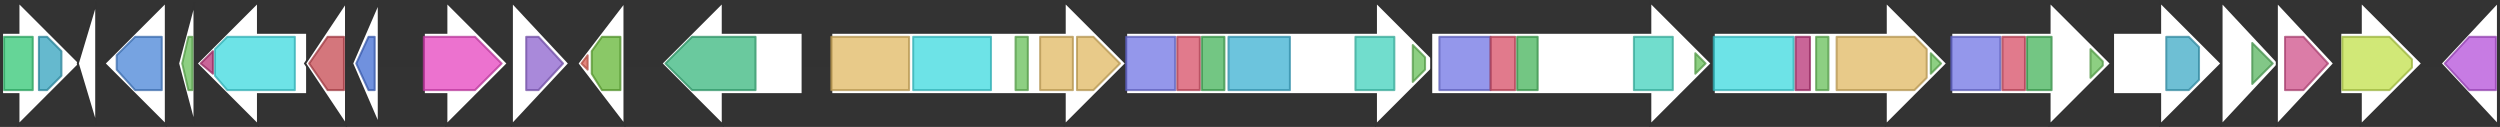 <svg version="1.1" baseProfile="full" xmlns="http://www.w3.org/2000/svg" width="1221" height="62">
	<rect width="100%" height="100%" fill="#333333" stroke="none"/>
	<line x1="1" y1="31" x2="1220" y2="31" style="stroke:rgb(50,50,50); stroke-width:3 "/>
	<g>
		<polygon class="NoName" points="305,16 305,16 305,1 282,31 305,61 305,46 305,46" fill="rgb(255,255,255)" fill-opacity="1.0" stroke="rgb(50,50,50)" stroke-width="1" />
		<g>
			<title>PF00196</title>
			<polygon class="PF00196" points="284,31 287,27 287,34" stroke-linejoin="round" width="5" height="26" fill="rgb(219,94,82)" stroke="rgb(175,75,65)" stroke-width="1" opacity="0.75" />
		</g>
		<g>
			<title>PF03472</title>
			<polygon class="PF03472" points="289,25 294,18 303,18 303,44 294,44 289,36" stroke-linejoin="round" width="14" height="26" fill="rgb(99,181,52)" stroke="rgb(79,144,41)" stroke-width="1" opacity="0.75" />
		</g>
	</g>
	<g>
		<polygon class="NoName" points="392,16 353,16 353,1 323,31 353,61 353,46 392,46" fill="rgb(255,255,255)" fill-opacity="1.0" stroke="rgb(50,50,50)" stroke-width="1" />
		<g>
			<title>PF01432</title>
			<polygon class="PF01432" points="325,31 338,18 369,18 369,44 338,44" stroke-linejoin="round" width="46" height="26" fill="rgb(56,183,126)" stroke="rgb(44,146,100)" stroke-width="1" opacity="0.75" />
		</g>
	</g>
	<g>
		<polygon class="NoName" points="406,16 520,16 520,1 550,31 520,61 520,46 406,46" fill="rgb(255,255,255)" fill-opacity="1.0" stroke="rgb(50,50,50)" stroke-width="1" />
		<g>
			<title>PF00668</title>
			<rect class="PF00668" x="406" y="18" stroke-linejoin="round" width="38" height="26" fill="rgb(224,184,98)" stroke="rgb(179,147,78)" stroke-width="1" opacity="0.75" />
		</g>
		<g>
			<title>PF00501</title>
			<rect class="PF00501" x="446" y="18" stroke-linejoin="round" width="38" height="26" fill="rgb(60,217,223)" stroke="rgb(48,173,178)" stroke-width="1" opacity="0.75" />
		</g>
		<g>
			<title>PF00550</title>
			<rect class="PF00550" x="496" y="18" stroke-linejoin="round" width="6" height="26" fill="rgb(103,191,88)" stroke="rgb(82,152,70)" stroke-width="1" opacity="0.75" />
		</g>
		<g>
			<title>PF00668</title>
			<rect class="PF00668" x="508" y="18" stroke-linejoin="round" width="16" height="26" fill="rgb(224,184,98)" stroke="rgb(179,147,78)" stroke-width="1" opacity="0.75" />
		</g>
		<g>
			<title>PF00668</title>
			<polygon class="PF00668" points="526,18 534,18 547,31 534,44 526,44" stroke-linejoin="round" width="23" height="26" fill="rgb(224,184,98)" stroke="rgb(179,147,78)" stroke-width="1" opacity="0.75" />
		</g>
	</g>
	<g>
		<polygon class="NoName" points="550,16 672,16 672,1 702,31 672,61 672,46 550,46" fill="rgb(255,255,255)" fill-opacity="1.0" stroke="rgb(50,50,50)" stroke-width="1" />
		<g>
			<title>PF00109</title>
			<rect class="PF00109" x="550" y="18" stroke-linejoin="round" width="24" height="26" fill="rgb(112,116,228)" stroke="rgb(89,92,182)" stroke-width="1" opacity="0.75" />
		</g>
		<g>
			<title>PF02801</title>
			<rect class="PF02801" x="575" y="18" stroke-linejoin="round" width="11" height="26" fill="rgb(215,78,102)" stroke="rgb(172,62,81)" stroke-width="1" opacity="0.75" />
		</g>
		<g>
			<title>PF16197</title>
			<rect class="PF16197" x="587" y="18" stroke-linejoin="round" width="11" height="26" fill="rgb(68,179,89)" stroke="rgb(54,143,71)" stroke-width="1" opacity="0.75" />
		</g>
		<g>
			<title>PF00698</title>
			<rect class="PF00698" x="600" y="18" stroke-linejoin="round" width="30" height="26" fill="rgb(59,176,209)" stroke="rgb(47,140,167)" stroke-width="1" opacity="0.75" />
		</g>
		<g>
			<title>PF08659</title>
			<rect class="PF08659" x="662" y="18" stroke-linejoin="round" width="19" height="26" fill="rgb(66,209,188)" stroke="rgb(52,167,150)" stroke-width="1" opacity="0.75" />
		</g>
		<g>
			<title>PF00550</title>
			<polygon class="PF00550" points="690,22 696,28 696,34 690,40" stroke-linejoin="round" width="6" height="26" fill="rgb(103,191,88)" stroke="rgb(82,152,70)" stroke-width="1" opacity="0.75" />
		</g>
	</g>
	<g>
		<polygon class="NoName" points="699,16 806,16 806,1 836,31 806,61 806,46 699,46" fill="rgb(255,255,255)" fill-opacity="1.0" stroke="rgb(50,50,50)" stroke-width="1" />
		<g>
			<title>PF00109</title>
			<rect class="PF00109" x="703" y="18" stroke-linejoin="round" width="25" height="26" fill="rgb(112,116,228)" stroke="rgb(89,92,182)" stroke-width="1" opacity="0.75" />
		</g>
		<g>
			<title>PF02801</title>
			<rect class="PF02801" x="728" y="18" stroke-linejoin="round" width="12" height="26" fill="rgb(215,78,102)" stroke="rgb(172,62,81)" stroke-width="1" opacity="0.75" />
		</g>
		<g>
			<title>PF16197</title>
			<rect class="PF16197" x="741" y="18" stroke-linejoin="round" width="10" height="26" fill="rgb(68,179,89)" stroke="rgb(54,143,71)" stroke-width="1" opacity="0.75" />
		</g>
		<g>
			<title>PF08659</title>
			<rect class="PF08659" x="798" y="18" stroke-linejoin="round" width="19" height="26" fill="rgb(66,209,188)" stroke="rgb(52,167,150)" stroke-width="1" opacity="0.75" />
		</g>
		<g>
			<title>PF00550</title>
			<polygon class="PF00550" points="828,26 833,31 828,36" stroke-linejoin="round" width="6" height="26" fill="rgb(103,191,88)" stroke="rgb(82,152,70)" stroke-width="1" opacity="0.75" />
		</g>
	</g>
	<g>
		<polygon class="NoName" points="837,16 921,16 921,1 951,31 921,61 921,46 837,46" fill="rgb(255,255,255)" fill-opacity="1.0" stroke="rgb(50,50,50)" stroke-width="1" />
		<g>
			<title>PF00501</title>
			<rect class="PF00501" x="837" y="18" stroke-linejoin="round" width="39" height="26" fill="rgb(60,217,223)" stroke="rgb(48,173,178)" stroke-width="1" opacity="0.75" />
		</g>
		<g>
			<title>PF13193</title>
			<rect class="PF13193" x="877" y="18" stroke-linejoin="round" width="7" height="26" fill="rgb(182,50,118)" stroke="rgb(145,39,94)" stroke-width="1" opacity="0.75" />
		</g>
		<g>
			<title>PF00550</title>
			<rect class="PF00550" x="887" y="18" stroke-linejoin="round" width="6" height="26" fill="rgb(103,191,88)" stroke="rgb(82,152,70)" stroke-width="1" opacity="0.75" />
		</g>
		<g>
			<title>PF00668</title>
			<polygon class="PF00668" points="897,18 935,18 941,24 941,38 935,44 897,44" stroke-linejoin="round" width="44" height="26" fill="rgb(224,184,98)" stroke="rgb(179,147,78)" stroke-width="1" opacity="0.75" />
		</g>
		<g>
			<title>PF00550</title>
			<polygon class="PF00550" points="943,26 948,31 943,36" stroke-linejoin="round" width="6" height="26" fill="rgb(103,191,88)" stroke="rgb(82,152,70)" stroke-width="1" opacity="0.75" />
		</g>
	</g>
	<g>
		<polygon class="NoName" points="953,16 1001,16 1001,1 1031,31 1001,61 1001,46 953,46" fill="rgb(255,255,255)" fill-opacity="1.0" stroke="rgb(50,50,50)" stroke-width="1" />
		<g>
			<title>PF00109</title>
			<rect class="PF00109" x="953" y="18" stroke-linejoin="round" width="24" height="26" fill="rgb(112,116,228)" stroke="rgb(89,92,182)" stroke-width="1" opacity="0.75" />
		</g>
		<g>
			<title>PF02801</title>
			<rect class="PF02801" x="978" y="18" stroke-linejoin="round" width="11" height="26" fill="rgb(215,78,102)" stroke="rgb(172,62,81)" stroke-width="1" opacity="0.75" />
		</g>
		<g>
			<title>PF16197</title>
			<rect class="PF16197" x="990" y="18" stroke-linejoin="round" width="12" height="26" fill="rgb(68,179,89)" stroke="rgb(54,143,71)" stroke-width="1" opacity="0.75" />
		</g>
		<g>
			<title>PF00550</title>
			<polygon class="PF00550" points="1021,24 1027,30 1027,32 1021,38" stroke-linejoin="round" width="6" height="26" fill="rgb(103,191,88)" stroke="rgb(82,152,70)" stroke-width="1" opacity="0.75" />
		</g>
	</g>
	<g>
		<polygon class="NoName" points="1032,16 1055,16 1055,1 1085,31 1055,61 1055,46 1032,46" fill="rgb(255,255,255)" fill-opacity="1.0" stroke="rgb(50,50,50)" stroke-width="1" />
		<g>
			<title>PF12706</title>
			<polygon class="PF12706" points="1058,18 1069,18 1074,23 1074,39 1069,44 1058,44" stroke-linejoin="round" width="16" height="26" fill="rgb(62,169,197)" stroke="rgb(49,135,157)" stroke-width="1" opacity="0.75" />
		</g>
	</g>
	<g>
		<polygon class="NoName" points="1085,16 1085,16 1085,1 1113,31 1085,61 1085,46 1085,46" fill="rgb(255,255,255)" fill-opacity="1.0" stroke="rgb(50,50,50)" stroke-width="1" />
		<g>
			<title>PF13673</title>
			<polygon class="PF13673" points="1100,21 1110,31 1100,41" stroke-linejoin="round" width="11" height="26" fill="rgb(88,180,95)" stroke="rgb(70,144,76)" stroke-width="1" opacity="0.75" />
		</g>
	</g>
	<g>
		<polygon class="NoName" points="1112,16 1112,16 1112,1 1140,31 1112,61 1112,46 1112,46" fill="rgb(255,255,255)" fill-opacity="1.0" stroke="rgb(50,50,50)" stroke-width="1" />
		<g>
			<title>PF00975</title>
			<polygon class="PF00975" points="1116,18 1125,18 1137,31 1125,44 1116,44" stroke-linejoin="round" width="22" height="26" fill="rgb(207,80,138)" stroke="rgb(165,63,110)" stroke-width="1" opacity="0.75" />
		</g>
	</g>
	<g>
		<polygon class="NoName" points="1,16 9,16 9,1 39,31 9,61 9,46 1,46" fill="rgb(255,255,255)" fill-opacity="1.0" stroke="rgb(50,50,50)" stroke-width="1" />
		<g>
			<title>PF14696</title>
			<rect class="PF14696" x="2" y="18" stroke-linejoin="round" width="14" height="26" fill="rgb(50,199,116)" stroke="rgb(40,159,92)" stroke-width="1" opacity="0.75" />
		</g>
		<g>
			<title>PF00903</title>
			<polygon class="PF00903" points="19,18 23,18 30,25 30,37 23,44 19,44" stroke-linejoin="round" width="11" height="26" fill="rgb(50,162,189)" stroke="rgb(40,129,151)" stroke-width="1" opacity="0.75" />
		</g>
	</g>
	<g>
		<polygon class="NoName" points="1143,16 1153,16 1153,1 1183,31 1153,61 1153,46 1143,46" fill="rgb(255,255,255)" fill-opacity="1.0" stroke="rgb(50,50,50)" stroke-width="1" />
		<g>
			<title>PF07690</title>
			<polygon class="PF07690" points="1144,18 1167,18 1178,29 1178,33 1167,44 1144,44" stroke-linejoin="round" width="34" height="26" fill="rgb(193,224,74)" stroke="rgb(154,179,59)" stroke-width="1" opacity="0.75" />
		</g>
	</g>
	<g>
		<polygon class="NoName" points="1220,16 1220,16 1220,1 1192,31 1220,61 1220,46 1220,46" fill="rgb(255,255,255)" fill-opacity="1.0" stroke="rgb(50,50,50)" stroke-width="1" />
		<g>
			<title>PF02668</title>
			<polygon class="PF02668" points="1194,31 1206,18 1219,18 1219,44 1206,44" stroke-linejoin="round" width="26" height="26" fill="rgb(180,79,217)" stroke="rgb(144,63,173)" stroke-width="1" opacity="0.75" />
		</g>
	</g>
	<g>
		<polygon class="NoName" points="47,16 47,16 47,1 38,31 47,61 47,46 47,46" fill="rgb(255,255,255)" fill-opacity="1.0" stroke="rgb(50,50,50)" stroke-width="1" />
	</g>
	<g>
		<polygon class="NoName" points="81,16 81,16 81,1 51,31 81,61 81,46 81,46" fill="rgb(255,255,255)" fill-opacity="1.0" stroke="rgb(50,50,50)" stroke-width="1" />
		<g>
			<title>PF05721</title>
			<polygon class="PF05721" points="57,27 66,18 79,18 79,44 66,44 57,34" stroke-linejoin="round" width="22" height="26" fill="rgb(72,132,214)" stroke="rgb(57,105,171)" stroke-width="1" opacity="0.75" />
		</g>
	</g>
	<g>
		<polygon class="NoName" points="95,16 95,16 95,1 87,31 95,61 95,46 95,46" fill="rgb(255,255,255)" fill-opacity="1.0" stroke="rgb(50,50,50)" stroke-width="1" />
		<g>
			<title>PF00550</title>
			<polygon class="PF00550" points="89,31 92,18 94,18 94,44 92,44" stroke-linejoin="round" width="6" height="26" fill="rgb(103,191,88)" stroke="rgb(82,152,70)" stroke-width="1" opacity="0.75" />
		</g>
	</g>
	<g>
		<polygon class="NoName" points="150,16 126,16 126,1 96,31 126,61 126,46 150,46" fill="rgb(255,255,255)" fill-opacity="1.0" stroke="rgb(50,50,50)" stroke-width="1" />
		<g>
			<title>PF13193</title>
			<polygon class="PF13193" points="98,31 104,25 104,36" stroke-linejoin="round" width="7" height="26" fill="rgb(182,50,118)" stroke="rgb(145,39,94)" stroke-width="1" opacity="0.75" />
		</g>
		<g>
			<title>PF00501</title>
			<polygon class="PF00501" points="105,24 111,18 144,18 144,44 111,44 105,37" stroke-linejoin="round" width="39" height="26" fill="rgb(60,217,223)" stroke="rgb(48,173,178)" stroke-width="1" opacity="0.75" />
		</g>
	</g>
	<g>
		<polygon class="NoName" points="169,16 169,16 169,1 149,31 169,61 169,46 169,46" fill="rgb(255,255,255)" fill-opacity="1.0" stroke="rgb(50,50,50)" stroke-width="1" />
		<g>
			<title>PF00765</title>
			<polygon class="PF00765" points="151,31 160,18 168,18 168,44 160,44" stroke-linejoin="round" width="18" height="26" fill="rgb(197,72,80)" stroke="rgb(157,57,64)" stroke-width="1" opacity="0.75" />
		</g>
	</g>
	<g>
		<polygon class="NoName" points="185,16 185,16 185,1 172,31 185,61 185,46 185,46" fill="rgb(255,255,255)" fill-opacity="1.0" stroke="rgb(50,50,50)" stroke-width="1" />
		<g>
			<title>PF16245</title>
			<polygon class="PF16245" points="174,31 180,18 183,18 183,44 180,44" stroke-linejoin="round" width="11" height="26" fill="rgb(65,108,210)" stroke="rgb(52,86,168)" stroke-width="1" opacity="0.75" />
		</g>
	</g>
	<g>
		<polygon class="NoName" points="207,16 218,16 218,1 248,31 218,61 218,46 207,46" fill="rgb(255,255,255)" fill-opacity="1.0" stroke="rgb(50,50,50)" stroke-width="1" />
		<g>
			<title>PF00999</title>
			<polygon class="PF00999" points="207,18 232,18 245,31 232,44 207,44" stroke-linejoin="round" width="39" height="26" fill="rgb(229,67,191)" stroke="rgb(183,53,152)" stroke-width="1" opacity="0.75" />
		</g>
	</g>
	<g>
		<polygon class="NoName" points="250,16 250,16 250,1 278,31 250,61 250,46 250,46" fill="rgb(255,255,255)" fill-opacity="1.0" stroke="rgb(50,50,50)" stroke-width="1" />
		<g>
			<title>PF12146</title>
			<polygon class="PF12146" points="257,18 263,18 275,31 275,31 263,44 257,44" stroke-linejoin="round" width="18" height="26" fill="rgb(140,98,205)" stroke="rgb(112,78,164)" stroke-width="1" opacity="0.75" />
		</g>
	</g>
</svg>
